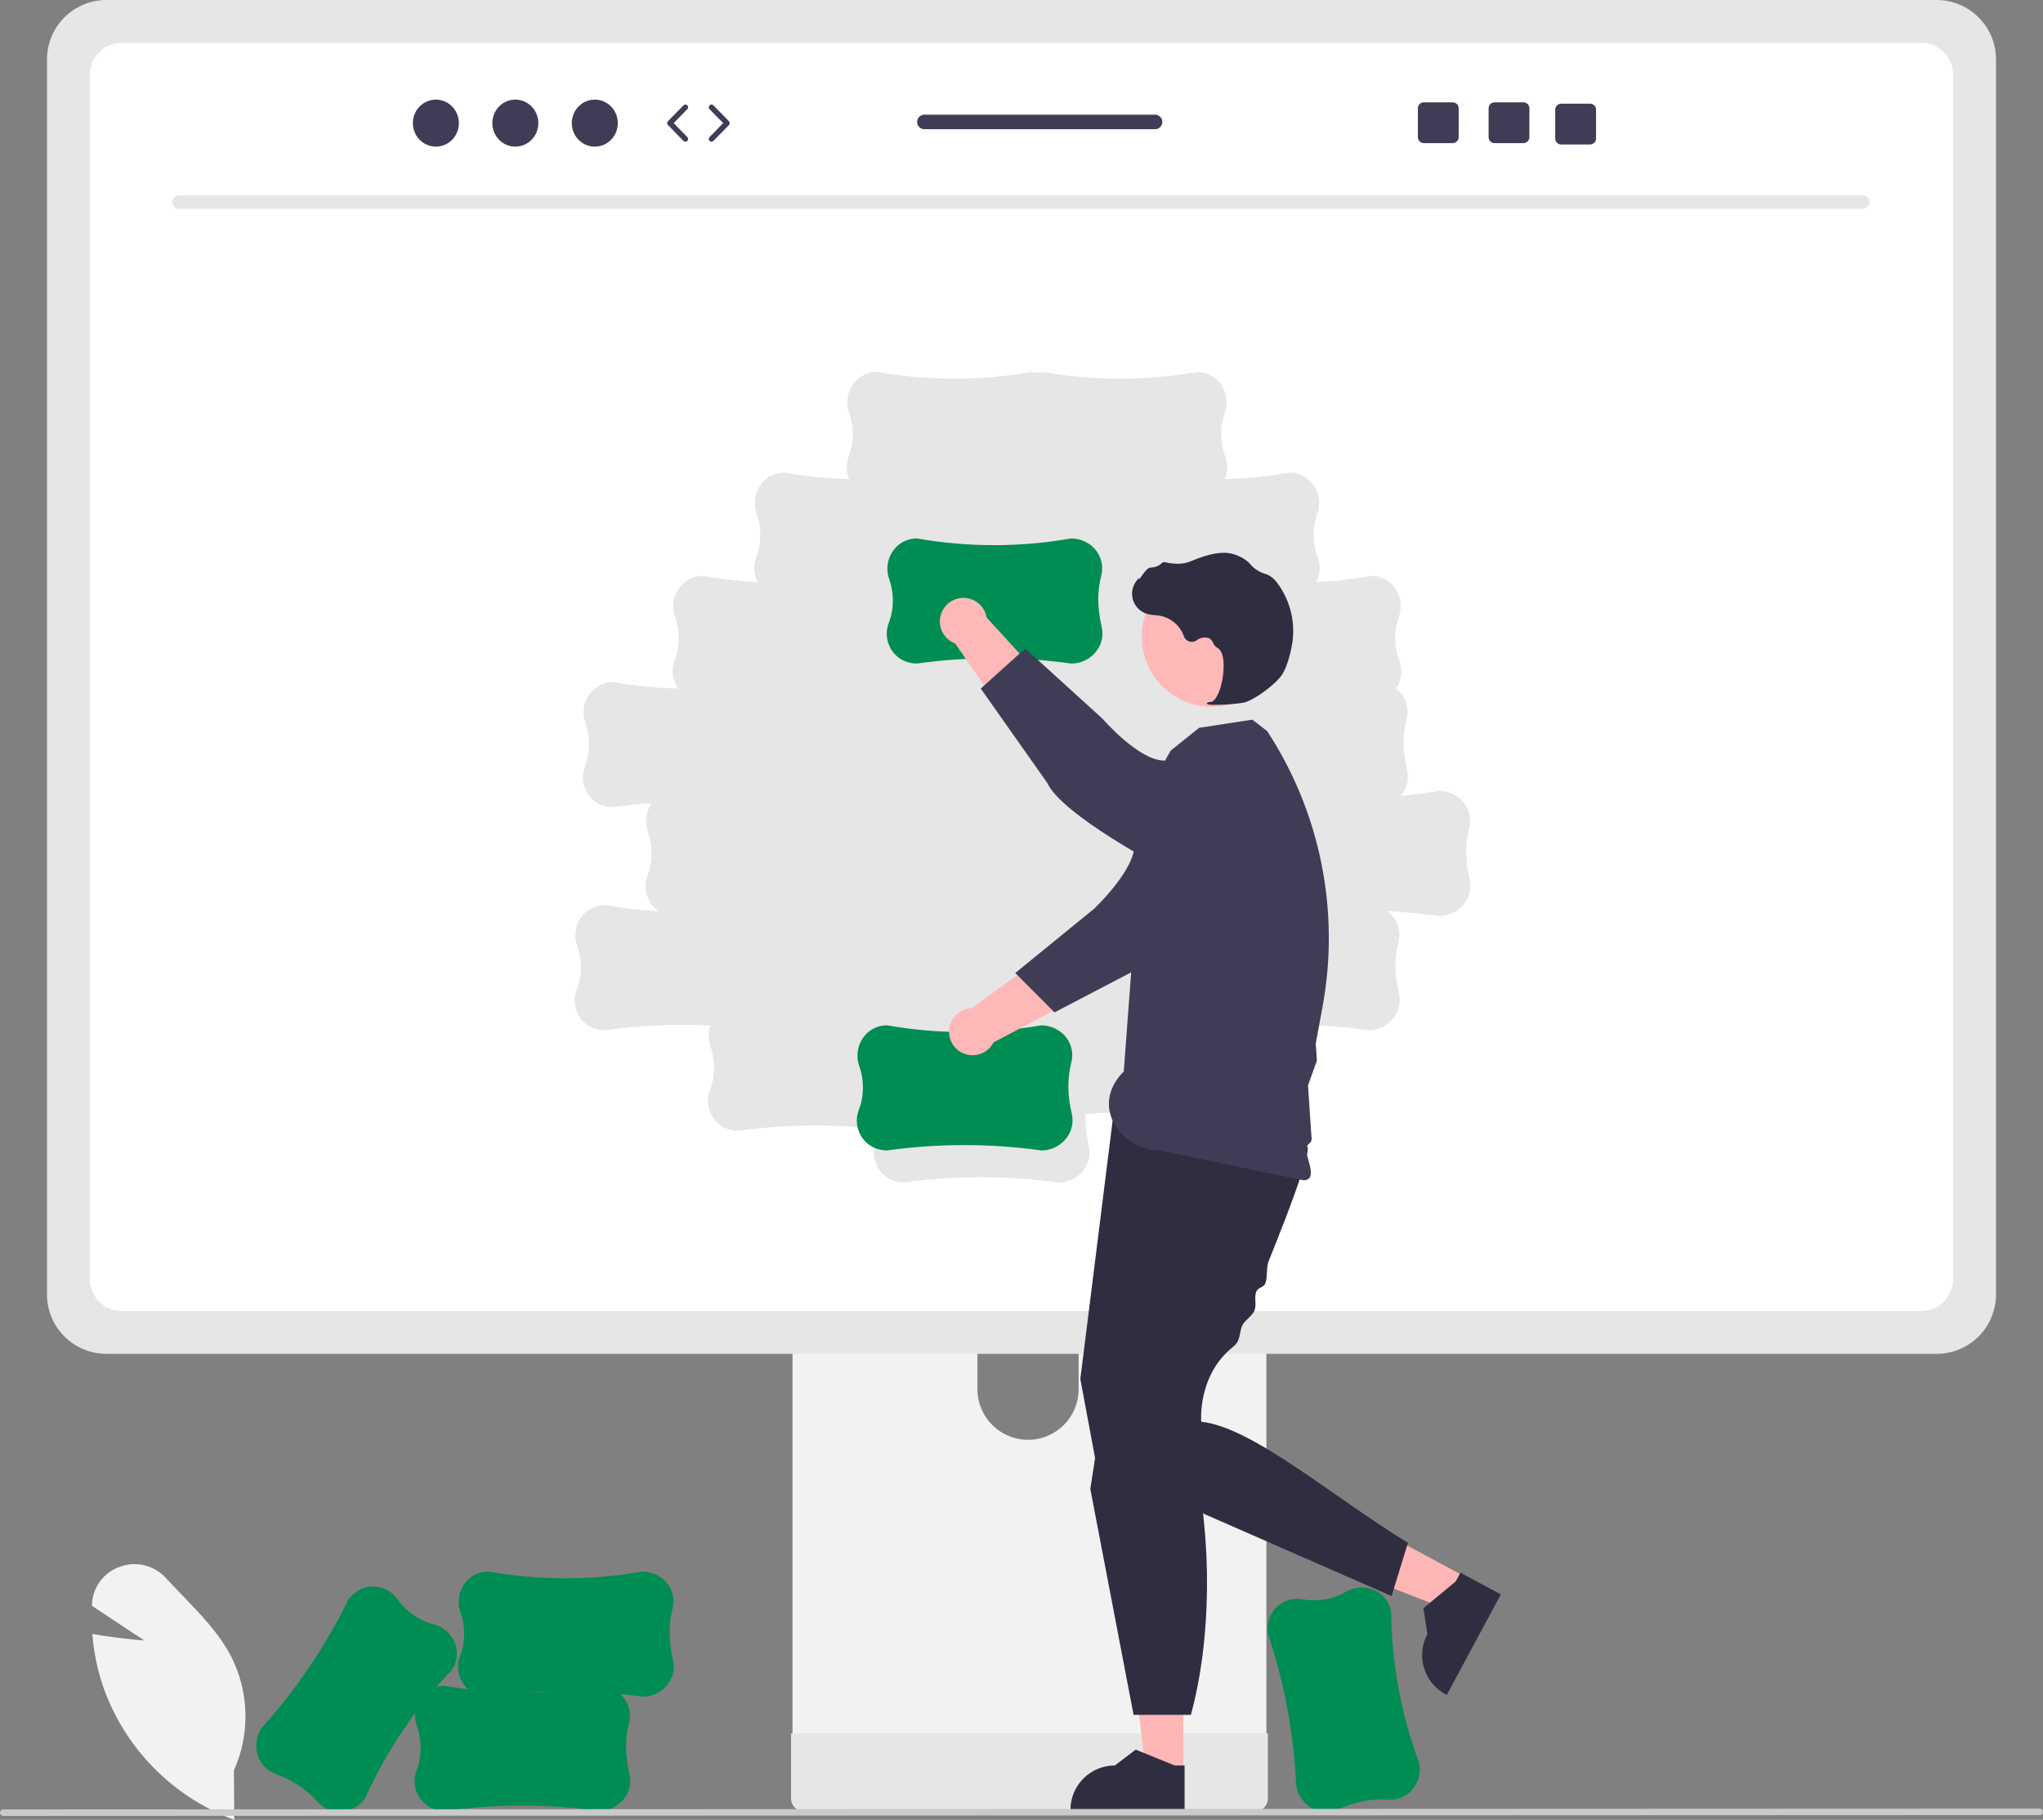 <svg xmlns="http://www.w3.org/2000/svg" width="751.119" height="669.03" viewBox="0 0 751.119 669.03" xmlns:xlink="http://www.w3.org/1999/xlink"><rect x="0" y="0" width="751.119" height="669.03" fill="#808080" stroke="none"/><path d="M86.152,669.03l-.654-.243c-22.143-8.352-39.491-26.021-47.436-48.313-2.153-6.195-3.516-12.637-4.059-19.173l-.053-.624,.616,.11c7.354,1.32,15.073,2.049,18.513,2.334l-19.296-12.769,.035-.663c.3-6.234,4.363-11.657,10.261-13.698,5.954-2.199,12.647-.554,16.904,4.154,1.918,2.082,3.947,4.178,5.908,6.205,6.74,6.965,13.709,14.168,18.116,22.671,6.627,13.101,6.987,28.494,.979,41.891l.168,18.118Z" fill="#f2f2f2"/><path d="M476.589,656.657l-.008-.069c-.853-18.939-4.328-37.668-10.326-55.652l-.006-.03c-.35-1.847-.248-3.751,.296-5.55,1.675-5.157,6.87-8.314,12.219-7.426,5.525,1.038,11.24,.062,16.108-2.75,3.092-1.793,6.843-2.042,10.144-.671,3.113,1.269,5.441,3.936,6.278,7.191,.065,.256,.123,.515,.172,.778,.176,19.028,3.671,37.879,10.328,55.705l.004,.023c.696,3.681-.415,7.473-2.988,10.196-2.274,2.308-5.461,3.479-8.689,3.192-5.794-.395-11.754,.78-18.218,3.595-2.258,1.005-4.797,1.183-7.174,.504-4.203-1.232-7.352-4.727-8.141-9.035Z" fill="#008d53"/><path d="M291.366,396.5v248.7h174.231v-248.7c.006-3.672-2.384-6.918-5.893-8.002-.805-.266-1.649-.397-2.498-.388h-157.426c-4.638-.009-8.405,3.744-8.414,8.382v.008Zm67.995,85.454c.095-10.272,8.498-18.523,18.77-18.428,10.139,.093,18.335,8.289,18.428,18.428v28.857c-.049,10.272-8.415,18.56-18.687,18.511-10.203-.048-18.463-8.308-18.511-18.511v-28.857Z" fill="#f2f2f2"/><path d="M290.833,637.246v23.983c.008,2.585,2.095,4.683,4.68,4.704h165.938c2.589-.013,4.681-2.115,4.68-4.704v-23.983h-175.298Z" fill="#e6e6e6"/><path d="M17.277,21.8V475.892c.01,12.049,9.775,21.815,21.824,21.824H712.018c12.049-.009,21.815-9.775,21.824-21.824V21.8c-.029-12.037-9.787-21.785-21.824-21.8H39.101c-12.037,.015-21.796,9.763-21.824,21.8Z" fill="#e6e6e6"/><path d="M706.404,15.762H44.715c-6.445,.014-11.663,5.243-11.664,11.688V470.29c.011,6.437,5.227,11.653,11.664,11.664H706.404c6.437-.011,11.653-5.227,11.664-11.664V27.45c-.001-6.445-5.218-11.674-11.664-11.688Zm-166.914,314.618c-1.978,3.907-5.989,6.366-10.368,6.356l-.069-.005c-6.343-.884-12.71-1.466-19.1-1.748,.992,.711,1.865,1.574,2.587,2.558,1.855,2.657,2.425,6.004,1.554,9.125-1.445,5.625-1.377,11.699,.211,18.568,.576,2.403,.288,4.933-.813,7.145-1.978,3.907-5.989,6.366-10.368,6.356l-.069-.005c-15.149-2.11-30.486-2.519-45.725-1.218-.06,.384-.136,.769-.235,1.154-1.445,5.625-1.377,11.699,.211,18.568,.576,2.403,.288,4.933-.813,7.145-1.978,3.907-5.989,6.366-10.368,6.356l-.069-.005c-15.558-2.166-31.313-2.537-46.955-1.106-.119,3.906,.287,7.811,1.206,11.61,.576,2.403,.288,4.933-.813,7.145-1.978,3.907-5.989,6.366-10.368,6.356l-.069-.005c-18.776-2.616-37.825-2.616-56.602,0h-.03c-1.88,.007-3.734-.44-5.403-1.304-4.765-2.588-6.921-8.271-5.072-13.368,.567-1.605,.989-3.257,1.26-4.938-17.208-1.983-34.597-1.779-51.754,.609h-.03c-1.88,.007-3.734-.44-5.403-1.304-4.765-2.588-6.921-8.271-5.072-13.368,2.029-5.243,2.112-11.04,.234-16.339-.885-2.485-.885-5.199-.001-7.684-12.934-.659-25.901-.091-38.728,1.695h-.03c-1.88,.007-3.734-.44-5.403-1.304-4.765-2.588-6.921-8.271-5.072-13.368,2.029-5.243,2.112-11.04,.234-16.339-1.199-3.367-.759-7.101,1.19-10.096,1.815-2.829,4.862-4.632,8.216-4.861,.264-.018,.528-.027,.796-.027,6.572,1.149,13.207,1.898,19.869,2.245-4.25-2.793-6.031-8.137-4.306-12.921,2.029-5.243,2.112-11.04,.234-16.339-1.199-3.367-.759-7.101,1.19-10.096,.084-.129,.183-.244,.271-.368-4.741,.327-9.471,.819-14.19,1.476h-.03c-1.88,.007-3.734-.44-5.403-1.304-4.765-2.588-6.921-8.271-5.072-13.368,2.029-5.243,2.112-11.04,.234-16.339-1.199-3.367-.759-7.101,1.19-10.096,1.815-2.829,4.862-4.632,8.216-4.861,.264-.018,.528-.027,.796-.027,7.902,1.383,15.895,2.188,23.914,2.407-2.046-2.949-2.548-6.701-1.35-10.084,2.029-5.243,2.112-11.04,.234-16.339-1.199-3.367-.759-7.101,1.19-10.096,1.815-2.829,4.862-4.632,8.216-4.861,.264-.018,.528-.027,.796-.027,6.687,1.169,13.44,1.925,20.22,2.264-1.457-2.758-1.695-5.999-.656-8.94,2.029-5.243,2.112-11.04,.234-16.339-1.199-3.367-.759-7.101,1.19-10.096,1.815-2.829,4.862-4.632,8.216-4.861,.264-.018,.528-.027,.796-.027,7.869,1.377,15.827,2.181,23.812,2.404-1.087-2.568-1.176-5.45-.248-8.081,2.029-5.243,2.112-11.04,.234-16.339-1.199-3.367-.759-7.101,1.19-10.096,1.815-2.829,4.862-4.632,8.216-4.861,.264-.018,.528-.027,.796-.027,18.741,3.299,37.913,3.301,56.654,.007h.023c1.446,.298,2.938,.298,4.385,0h.023c18.741,3.294,37.914,3.291,56.654-.007,.268,0,.532,.009,.796,.027,3.353,.229,6.401,2.032,8.216,4.861,1.95,2.996,2.39,6.729,1.19,10.096-1.878,5.299-1.794,11.096,.234,16.339,.927,2.63,.839,5.512-.248,8.081,7.985-.223,15.943-1.027,23.812-2.404,.268,0,.532,.009,.796,.027,3.353,.229,6.401,2.032,8.216,4.861,1.95,2.996,2.39,6.729,1.19,10.096-1.878,5.299-1.794,11.096,.234,16.339,1.038,2.941,.8,6.182-.656,8.94,6.78-.338,13.533-1.094,20.22-2.264,.268,0,.532,.009,.796,.027,3.353,.229,6.401,2.032,8.216,4.861,1.95,2.996,2.39,6.729,1.19,10.096-1.878,5.299-1.794,11.096,.234,16.339,1.201,3.391,.693,7.154-1.365,10.106,.893,.674,1.683,1.475,2.345,2.376,1.855,2.657,2.425,6.004,1.554,9.125-1.445,5.625-1.377,11.699,.211,18.568,.576,2.403,.288,4.933-.813,7.145-.403,.788-.894,1.527-1.463,2.204,4.681-.411,9.351-1.025,14.008-1.841h.023c3.746-.013,7.272,1.771,9.479,4.798,1.855,2.657,2.425,6.004,1.554,9.125-1.445,5.625-1.377,11.699,.211,18.568,.576,2.403,.288,4.933-.813,7.145Z" fill="#fff"/><path d="M684.942,76.765H65.802c-1.36-.03-2.438-1.157-2.408-2.516,.029-1.318,1.09-2.379,2.408-2.408H684.942c1.36,.03,2.438,1.157,2.408,2.516-.029,1.318-1.09,2.379-2.408,2.408Z" fill="#e6e6e6"/><path d="M382.852,422.94l-.069-.005c-18.776-2.616-37.825-2.616-56.602,0h-.03c-1.88,.007-3.734-.44-5.403-1.304-4.765-2.588-6.921-8.271-5.072-13.368,2.029-5.243,2.112-11.04,.234-16.339-1.199-3.367-.759-7.101,1.19-10.096,1.815-2.829,4.862-4.632,8.216-4.861,.264-.018,.528-.027,.796-.027,18.741,3.299,37.913,3.301,56.654,.007h.023c3.746-.013,7.272,1.771,9.479,4.798,1.855,2.657,2.425,6.004,1.554,9.125-1.445,5.625-1.377,11.699,.211,18.568,.576,2.403,.288,4.933-.813,7.145-1.978,3.907-5.989,6.366-10.368,6.356Z" fill="#008d53"/><path d="M440.595,324.893l-15.106-12.5c-11.328,5.937-28.564,29.642-28.564,29.642l-39.764,28.599c-4.775,.227-8.462,4.283-8.235,9.058s4.283,8.462,9.058,8.235c3.099-.148,5.882-1.942,7.295-4.705l54.028-28.55,21.288-29.779Z" fill="#ffb8b8"/><path d="M466.08,277.317h0c8.719,7.384,9.801,20.437,2.417,29.156-.827,.977-1.744,1.875-2.737,2.683l-9.606,7.809s-23.961,34.493-36.433,38.495l-32.019,16.728-14.438-14.475,29.019-23.649s13.347-12.624,14.683-21.866c.818-5.66,10.397-21.076,19.998-32.511,7.369-8.693,20.389-9.766,29.082-2.397l.033,.028Z" fill="#3f3d56"/><polygon points="435.037 651.672 421.39 651.671 414.898 599.031 435.04 599.032 435.037 651.672" fill="#ffb6b6"/><path d="M435.517,665.908l-41.967-.002v-.531c.001-9.021,7.314-16.334,16.335-16.334h.001l7.666-5.816,14.303,5.817,3.663,0-.001,16.866Z" fill="#2f2e41"/><polygon points="539.021 579.842 532.558 591.861 483.12 572.653 492.659 554.913 539.021 579.842" fill="#ffb6b6"/><path d="M551.788,586.16l-19.874,36.963-.467-.251c-7.945-4.272-10.923-14.176-6.652-22.122l0-.001-1.492-9.506,11.896-9.843,1.735-3.227,14.855,7.987Z" fill="#2f2e41"/><path d="M409.235,410.61l-12.045,96.36,6.022,32.306,108.405,47.492,6.022-19.573c-27.71-16.956-57.331-42.617-75.995-44.503,0,0-1.548-17.1,11.823-27.654,2.698-2.129,2.107-5.01,3.198-7.621,.75-1.796,3.735-3.666,4.499-5.508,.991-2.387-.235-4.759,.761-7.185,.56-1.364,2.683-1.45,3.239-2.815,.949-2.329,.328-5.934,1.253-8.235,1.977-4.916,3.877-9.723,5.612-14.23,5.401-14.028,9.202-25.142,8.722-27.542-1.506-7.528-71.517-11.292-71.517-11.292Z" fill="#2f2e41"/><path d="M407.16,506.691l-6.301,40.693,15.904,83.046h21.079c7.573-27.904,7.963-64.578,.753-95.607l-31.434-28.133Z" fill="#2f2e41"/><path d="M420.703,292.878l9.717-16.932,10.433-8.37,19.573-3.011,5.438,4.181h0c19.57,29.91,26.868,66.209,20.378,101.358l-1.528,8.274-.97,5.252,.42,6.278-3.266,9.139,.449,6.692,.24,3.574,.241,3.587,.336,5.007c.602,2.858-2.429,2.481-2,5,.753,4.424,4.128,10.979-1,11l-53-11c-13.464,.055-26-16-13-29l7.538-101.03Z" fill="#3f3d56"/><circle cx="445.511" cy="234.112" r="25.737" fill="#ffb8b8"/><path d="M445.947,259.117c3.766,.059,7.53-.204,11.251-.786,3.688-.75,11.939-6.796,14.239-10.435h0c1.709-2.703,2.802-6.925,3.418-9.99,1.677-8.203-.202-16.732-5.171-23.47-.944-1.394-2.248-2.506-3.773-3.22-.135-.053-.274-.1-.415-.14-2.222-.585-4.218-1.82-5.733-3.547-.294-.349-.612-.677-.953-.981-1.712-1.445-3.741-2.464-5.923-2.974-3.521-.942-8.616-.007-15.144,2.783-3.28,1.402-6.866,.894-9.625,.296-.315-.061-.638,.05-.85,.291-1.174,1.102-2.721,1.719-4.332,1.727-.986,.043-2.021,1.409-3.272,3.19-.284,.404-.615,.876-.854,1.163l-.032-.551-.558,.615c-2.87,3.163-2.632,8.054,.531,10.924,.85,.771,1.861,1.344,2.96,1.676,.992,.264,2.008,.426,3.033,.483,.621,.056,1.263,.114,1.878,.22,4.018,.823,7.308,3.696,8.665,7.567,.568,1.585,2.314,2.41,3.9,1.841,.249-.089,.485-.211,.703-.361,1.301-1.013,3.016-1.326,4.591-.836,.671,.373,1.192,.965,1.478,1.677,.347,.793,.923,1.465,1.654,1.93,2.499,1.289,2.672,6.997,1.774,11.756-.865,4.587-2.576,7.905-4.159,8.069-1.219,.126-1.359,.213-1.447,.428l-.079,.193,.137,.181c.673,.244,1.391,.34,2.105,.281Z" fill="#2f2e41"/><path d="M393.852,243.94l-.069-.005c-18.776-2.616-37.825-2.616-56.602,0h-.03c-1.88,.007-3.734-.44-5.403-1.304-4.765-2.588-6.921-8.271-5.072-13.368,2.029-5.243,2.112-11.04,.234-16.339-1.199-3.367-.759-7.101,1.19-10.096,1.815-2.829,4.862-4.632,8.216-4.861,.264-.018,.528-.027,.796-.027,18.741,3.299,37.913,3.301,56.654,.007h.023c3.746-.013,7.272,1.771,9.479,4.798,1.855,2.657,2.425,6.004,1.554,9.125-1.445,5.625-1.377,11.699,.211,18.568,.576,2.403,.288,4.933-.813,7.145-1.978,3.907-5.989,6.366-10.368,6.356Z" fill="#008d53"/><path d="M417.919,304.556l10.65-16.463c-7.22-10.556-32.777-24.905-32.777-24.905l-33.05-36.149c-.784-4.716-5.243-7.904-9.959-7.12-4.716,.784-7.904,5.243-7.12,9.959,.509,3.061,2.616,5.615,5.525,6.695l34.668,50.321,32.062,17.662Z" fill="#ffb8b8"/><path d="M468.148,324.307h0c-6.314,9.522-19.152,12.122-28.673,5.807-1.067-.708-2.066-1.513-2.984-2.405l-8.878-8.628s-37.215-19.432-42.647-31.351l-24.384-34.587,16.35-14.749,28.419,25.834s13.084,15.13,22.418,15.377c5.716,.151,22.147,7.863,34.625,16.062,9.494,6.303,12.082,19.108,5.779,28.603l-.024,.036Z" fill="#3f3d56"/><path d="M220.238,665.759l-.069-.005c-18.776-2.616-37.825-2.616-56.602,0h-.03c-1.88,.007-3.734-.44-5.403-1.304-4.765-2.588-6.921-8.271-5.072-13.368,2.029-5.243,2.112-11.04,.234-16.339-1.199-3.367-.759-7.101,1.19-10.096,1.815-2.829,4.862-4.632,8.216-4.861,.264-.018,.528-.027,.796-.027,18.741,3.299,37.913,3.301,56.654,.007h.023c3.746-.013,7.272,1.771,9.479,4.798,1.855,2.657,2.425,6.004,1.554,9.125-1.445,5.625-1.377,11.699,.211,18.568,.576,2.403,.288,4.933-.813,7.145-1.978,3.907-5.989,6.366-10.368,6.356Z" fill="#008d53"/><path d="M236.238,623.759l-.069-.005c-18.776-2.616-37.825-2.616-56.602,0h-.03c-1.88,.007-3.734-.44-5.403-1.304-4.765-2.588-6.921-8.271-5.072-13.368,2.029-5.243,2.112-11.04,.234-16.339-1.199-3.367-.759-7.101,1.19-10.096,1.815-2.829,4.862-4.632,8.216-4.861,.264-.018,.528-.027,.796-.027,18.741,3.299,37.913,3.301,56.654,.007h.023c3.746-.013,7.272,1.771,9.479,4.798,1.855,2.657,2.425,6.004,1.554,9.125-1.445,5.625-1.377,11.699,.211,18.568,.576,2.403,.288,4.933-.813,7.145-1.978,3.907-5.989,6.366-10.368,6.356Z" fill="#008d53"/><path d="M96.225,635.208l.043-.055c12.688-14.086,23.361-29.864,31.715-46.882l.017-.025c1.047-1.561,2.457-2.846,4.107-3.745,4.813-2.497,10.729-1.098,13.915,3.289,3.206,4.618,7.961,7.935,13.402,9.349,3.461,.893,6.307,3.35,7.695,6.643,1.326,3.089,1.112,6.623-.577,9.529-.133,.228-.274,.453-.424,.674-13.233,13.674-23.978,29.553-31.751,46.921l-.013,.019c-2.088,3.11-5.542,5.031-9.285,5.163-3.24,.047-6.332-1.356-8.429-3.826-3.849-4.349-8.918-7.696-15.498-10.23-2.313-.87-4.247-2.525-5.462-4.677-2.128-3.827-1.917-8.528,.545-12.149Z" fill="#008d53"/><path d="M749.934,667.284l-748.75,.307c-.658-.003-1.188-.539-1.184-1.197,.003-.653,.532-1.181,1.184-1.184l748.75-.307c.658,.003,1.188,.539,1.184,1.197-.003,.653-.532,1.181-1.184,1.184Z" fill="#cacaca"/><g><ellipse cx="160.251" cy="45.263" rx="8.457" ry="8.645" fill="#3f3d56"/><ellipse cx="189.465" cy="45.263" rx="8.457" ry="8.645" fill="#3f3d56"/><ellipse cx="218.679" cy="45.263" rx="8.457" ry="8.645" fill="#3f3d56"/><path d="M251.99,52.096c-.26,0-.519-.101-.715-.301l-5.706-5.833c-.38-.389-.38-1.01,0-1.398l5.706-5.833c.387-.395,1.021-.401,1.414-.016,.395,.386,.402,1.02,.016,1.414l-5.022,5.133,5.022,5.134c.386,.395,.379,1.028-.016,1.414-.194,.19-.447,.285-.699,.285Z" fill="#3f3d56"/><path d="M261.579,52.096c-.252,0-.505-.095-.699-.285-.395-.386-.402-1.019-.016-1.414l5.021-5.134-5.021-5.133c-.386-.395-.379-1.028,.016-1.414,.394-.387,1.028-.379,1.414,.016l5.706,5.833c.38,.389,.38,1.01,0,1.398l-5.706,5.833c-.196,.2-.455,.301-.715,.301Z" fill="#3f3d56"/><path d="M560.089,37.619h-10.61c-1.21,0-2.19,.98-2.19,2.19v10.62c0,1.21,.98,2.19,2.19,2.19h10.61c1.21,0,2.2-.98,2.2-2.19v-10.62c0-1.21-.99-2.19-2.2-2.19Z" fill="#3f3d56"/><path d="M534.089,37.619h-10.61c-1.21,0-2.19,.98-2.19,2.19v10.62c0,1.21,.98,2.19,2.19,2.19h10.61c1.21,0,2.2-.98,2.2-2.19v-10.62c0-1.21-.99-2.19-2.2-2.19Z" fill="#3f3d56"/><path d="M584.589,38.119h-10.61c-1.21,0-2.19,.98-2.19,2.19v10.62c0,1.21,.98,2.19,2.19,2.19h10.61c1.21,0,2.2-.98,2.2-2.19v-10.62c0-1.21-.99-2.19-2.2-2.19Z" fill="#3f3d56"/><path d="M424.667,42.159h-84.81c-1.48,0-2.67,1.2-2.67,2.67s1.19,2.67,2.67,2.67h84.81c1.47,0,2.67-1.2,2.67-2.67s-1.2-2.67-2.67-2.67Z" fill="#3f3d56"/></g></svg>